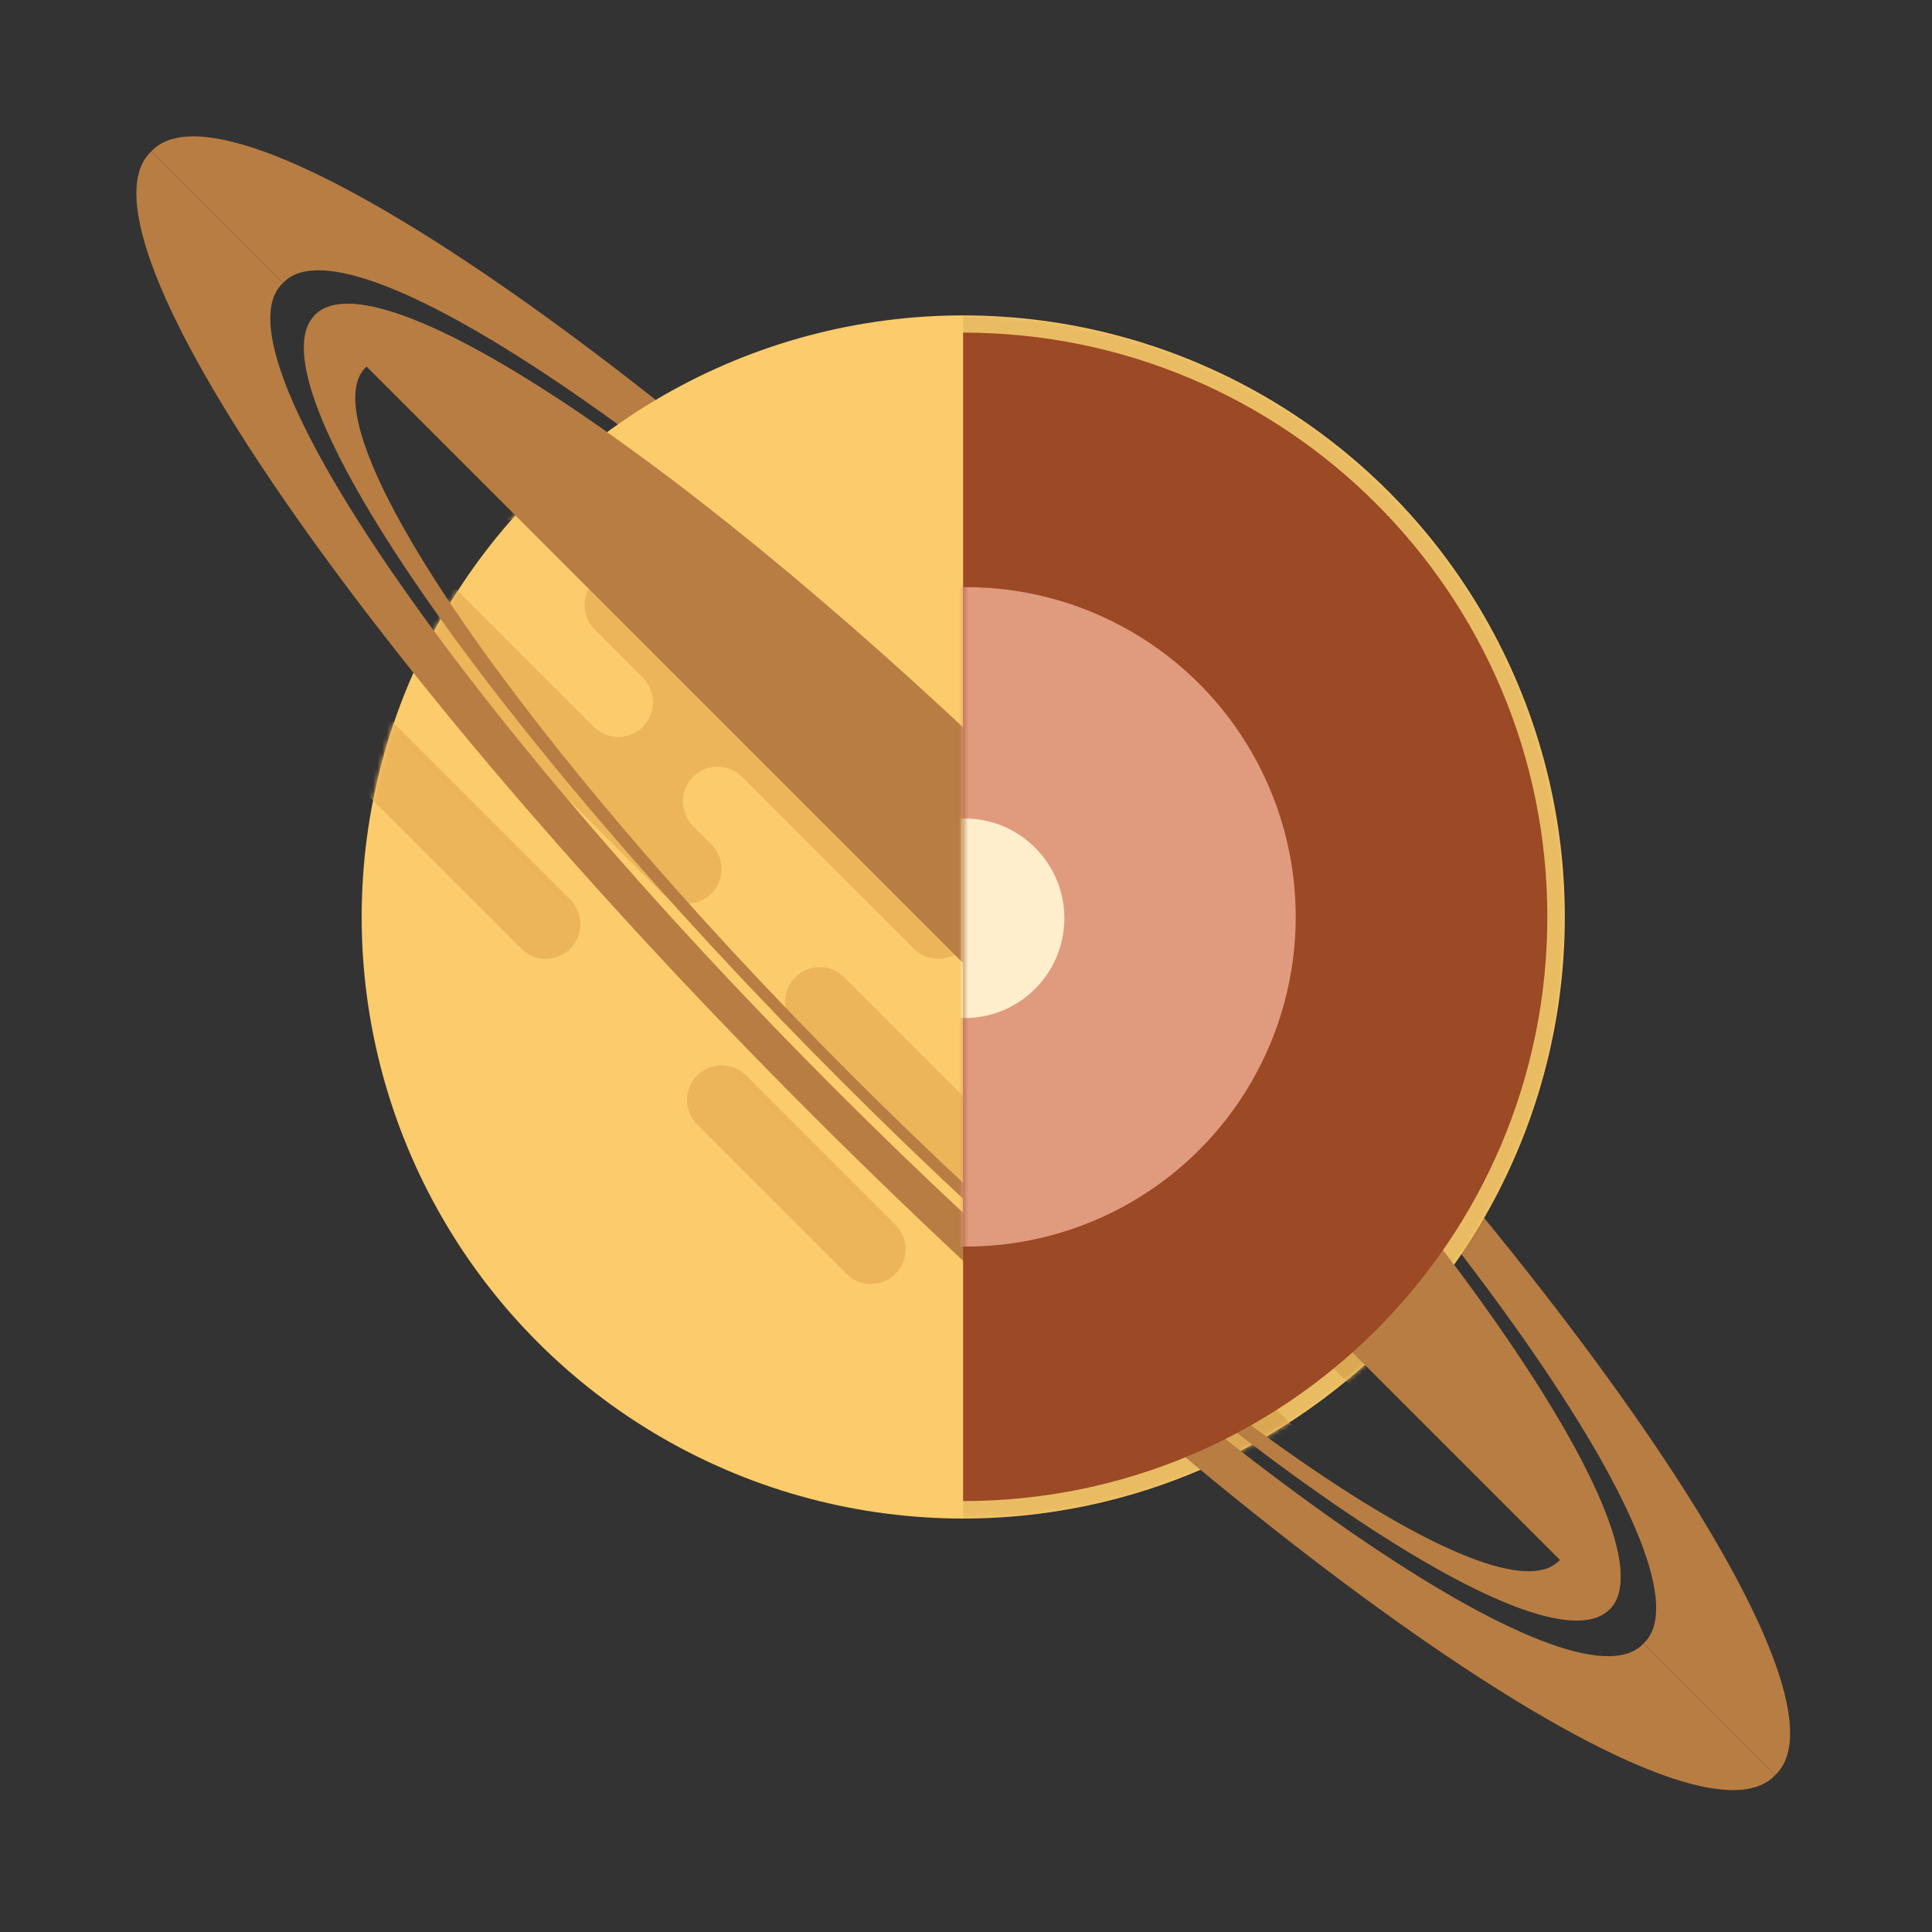 <svg width="422" height="422" viewBox="0 0 422 422" fill="none" xmlns="http://www.w3.org/2000/svg">
<rect x="0" y="0" width="422" height="422" fill="#333333" stroke="none"/>
<path fill-rule="evenodd" clip-rule="evenodd" d="M33.061 33.06C33.132 32.983 33.205 32.908 33.279 32.834C51.412 14.7 145.511 79.399 243.454 177.342C341.398 275.285 406.096 369.384 387.962 387.518C387.888 387.592 387.813 387.664 387.737 387.736L358.978 358.977C359.055 358.906 359.13 358.834 359.204 358.76C374.397 343.566 320.191 264.727 238.13 182.666C156.069 100.606 77.23 46.399 62.037 61.592C61.963 61.666 61.89 61.742 61.819 61.819L33.061 33.06ZM68.793 68.792C83.251 54.334 158.27 105.913 236.354 183.996C314.437 262.079 366.015 337.099 351.557 351.556L340.727 340.726C340.805 340.656 340.881 340.584 340.955 340.51C354.31 327.155 306.784 257.976 234.802 185.994C162.821 114.012 93.641 66.486 80.286 79.842C80.212 79.916 80.14 79.991 80.07 80.069L68.793 68.792Z" fill="#B87D43"/>
<circle cx="210.398" cy="200.291" r="131.401" fill="#FCCB6B"/>
<mask id="mask0_182_2807" style="mask-type:alpha" maskUnits="userSpaceOnUse" x="78" y="68" width="264" height="264">
<circle cx="210.398" cy="200.291" r="131.401" fill="white"/>
</mask>
<g mask="url(#mask0_182_2807)">
<path fill-rule="evenodd" clip-rule="evenodd" d="M340.769 326.936C337.808 323.975 333.009 323.975 330.048 326.936C327.088 329.896 327.088 334.696 330.048 337.657L399.734 407.343C402.695 410.303 407.494 410.303 410.455 407.343C413.415 404.382 413.415 399.582 410.455 396.622L340.769 326.936ZM242.494 228.661C239.533 225.7 234.733 225.7 231.773 228.661C228.812 231.621 228.812 236.421 231.773 239.382L266.616 274.225L266.611 274.229C269.351 277.203 269.278 281.837 266.393 284.722C263.507 287.608 258.873 287.681 255.899 284.941L255.895 284.946L184.422 213.473C181.462 210.512 176.662 210.512 173.701 213.473C170.741 216.433 170.741 221.233 173.701 224.194L288.504 338.997C291.465 341.958 296.265 341.957 299.225 338.997C302.186 336.036 302.186 331.237 299.225 328.276L277.337 306.388C274.376 303.427 274.376 298.627 277.337 295.667C280.297 292.706 285.097 292.706 288.058 295.667L301.459 309.068C304.419 312.028 309.219 312.028 312.18 309.068C315.14 306.107 315.14 301.307 312.18 298.347L242.494 228.661ZM291.185 363.119C288.224 360.159 283.424 360.159 280.464 363.119C277.503 366.08 277.503 370.879 280.464 373.84L313.073 406.449C316.034 409.41 320.834 409.41 323.794 406.449C326.755 403.489 326.755 398.689 323.794 395.729L291.185 363.119ZM162.98 234.915C160.02 231.954 155.22 231.954 152.259 234.915C149.299 237.875 149.299 242.675 152.259 245.636L184.869 278.245C187.829 281.206 192.629 281.206 195.59 278.245C198.55 275.285 198.55 270.485 195.59 267.524L162.98 234.915ZM39.69 122.345C42.65 119.384 47.45 119.385 50.411 122.345L124.564 196.498C127.524 199.459 127.524 204.258 124.564 207.219C121.603 210.179 116.803 210.179 113.843 207.219L39.69 133.066C36.729 130.105 36.729 125.305 39.69 122.345ZM162.087 169.696C159.126 166.735 154.326 166.735 151.366 169.696C148.405 172.656 148.405 177.456 151.366 180.417L155.386 184.437C158.347 187.397 158.347 192.197 155.386 195.158C152.426 198.118 147.626 198.118 144.665 195.158L29.862 80.355C26.902 77.394 26.902 72.594 29.862 69.634C32.823 66.673 37.623 66.673 40.583 69.634L129.924 158.975L129.929 158.97C132.903 161.71 137.536 161.637 140.422 158.751C143.307 155.866 143.38 151.232 140.64 148.258L140.645 148.254L129.924 137.533C126.964 134.572 126.964 129.773 129.924 126.812C132.885 123.852 137.685 123.852 140.645 126.812L210.331 196.498C213.292 199.459 213.292 204.258 210.331 207.219C207.371 210.179 202.571 210.179 199.61 207.219L162.087 169.696ZM34.329 31.217C37.29 28.257 42.09 28.257 45.05 31.217L114.736 100.903C117.697 103.864 117.697 108.664 114.736 111.624C111.776 114.585 106.976 114.585 104.015 111.624L34.329 41.938C31.369 38.977 31.369 34.178 34.329 31.217Z" fill="#ECB55A"/>
</g>
<mask id="mask1_182_2807" style="mask-type:alpha" maskUnits="userSpaceOnUse" x="78" y="68" width="264" height="264">
<circle cx="210.398" cy="200.291" r="131.401" fill="white"/>
</mask>
<g mask="url(#mask1_182_2807)">
<rect opacity="0.078" x="210.398" y="68.89" width="132.089" height="262.802" fill="black"/>
</g>
<path fill-rule="evenodd" clip-rule="evenodd" d="M33.06 33.06C32.983 33.132 32.908 33.204 32.834 33.278C14.7 51.412 79.399 145.511 177.342 243.454C275.285 341.397 369.384 406.096 387.518 387.962C387.592 387.888 387.665 387.813 387.736 387.736L358.977 358.977C358.906 359.054 358.834 359.13 358.76 359.204C343.567 374.397 264.727 320.19 182.667 238.13C100.606 156.069 46.399 77.229 61.592 62.036C61.666 61.962 61.742 61.89 61.819 61.819L33.06 33.06ZM68.792 68.793C54.334 83.251 105.913 158.27 183.996 236.353C262.079 314.437 337.099 366.015 351.557 351.557C351.557 351.557 351.557 351.557 351.557 351.557C366.015 337.099 314.436 262.08 236.353 183.997C158.27 105.913 83.25 54.335 68.792 68.793M68.792 68.793L80.069 80.07C79.992 80.14 79.916 80.212 79.842 80.286C66.487 93.641 114.013 162.82 185.994 234.802C257.976 306.783 327.155 354.31 340.51 340.954C340.584 340.88 340.656 340.805 340.727 340.727L351.557 351.557" fill="#B87D43"/>
<path fill-rule="evenodd" clip-rule="evenodd" d="M210.368 327.871C280.831 327.871 337.955 270.762 337.979 200.305V200.216C337.955 129.759 280.831 72.65 210.368 72.65V327.871Z" fill="#9C4925"/>
<mask id="mask2_182_2807" style="mask-type:alpha" maskUnits="userSpaceOnUse" x="210" y="72" width="128" height="256">
<path fill-rule="evenodd" clip-rule="evenodd" d="M210.368 327.871C280.831 327.871 337.955 270.762 337.979 200.305V200.216C337.955 129.759 280.831 72.65 210.368 72.65V327.871Z" fill="white"/>
</mask>
<g mask="url(#mask2_182_2807)">
<circle cx="211" cy="200.261" r="72.018" fill="#E09B7F"/>
<circle cx="210.685" cy="200.576" r="21.795" fill="#FFEECC"/>
</g>
</svg>
